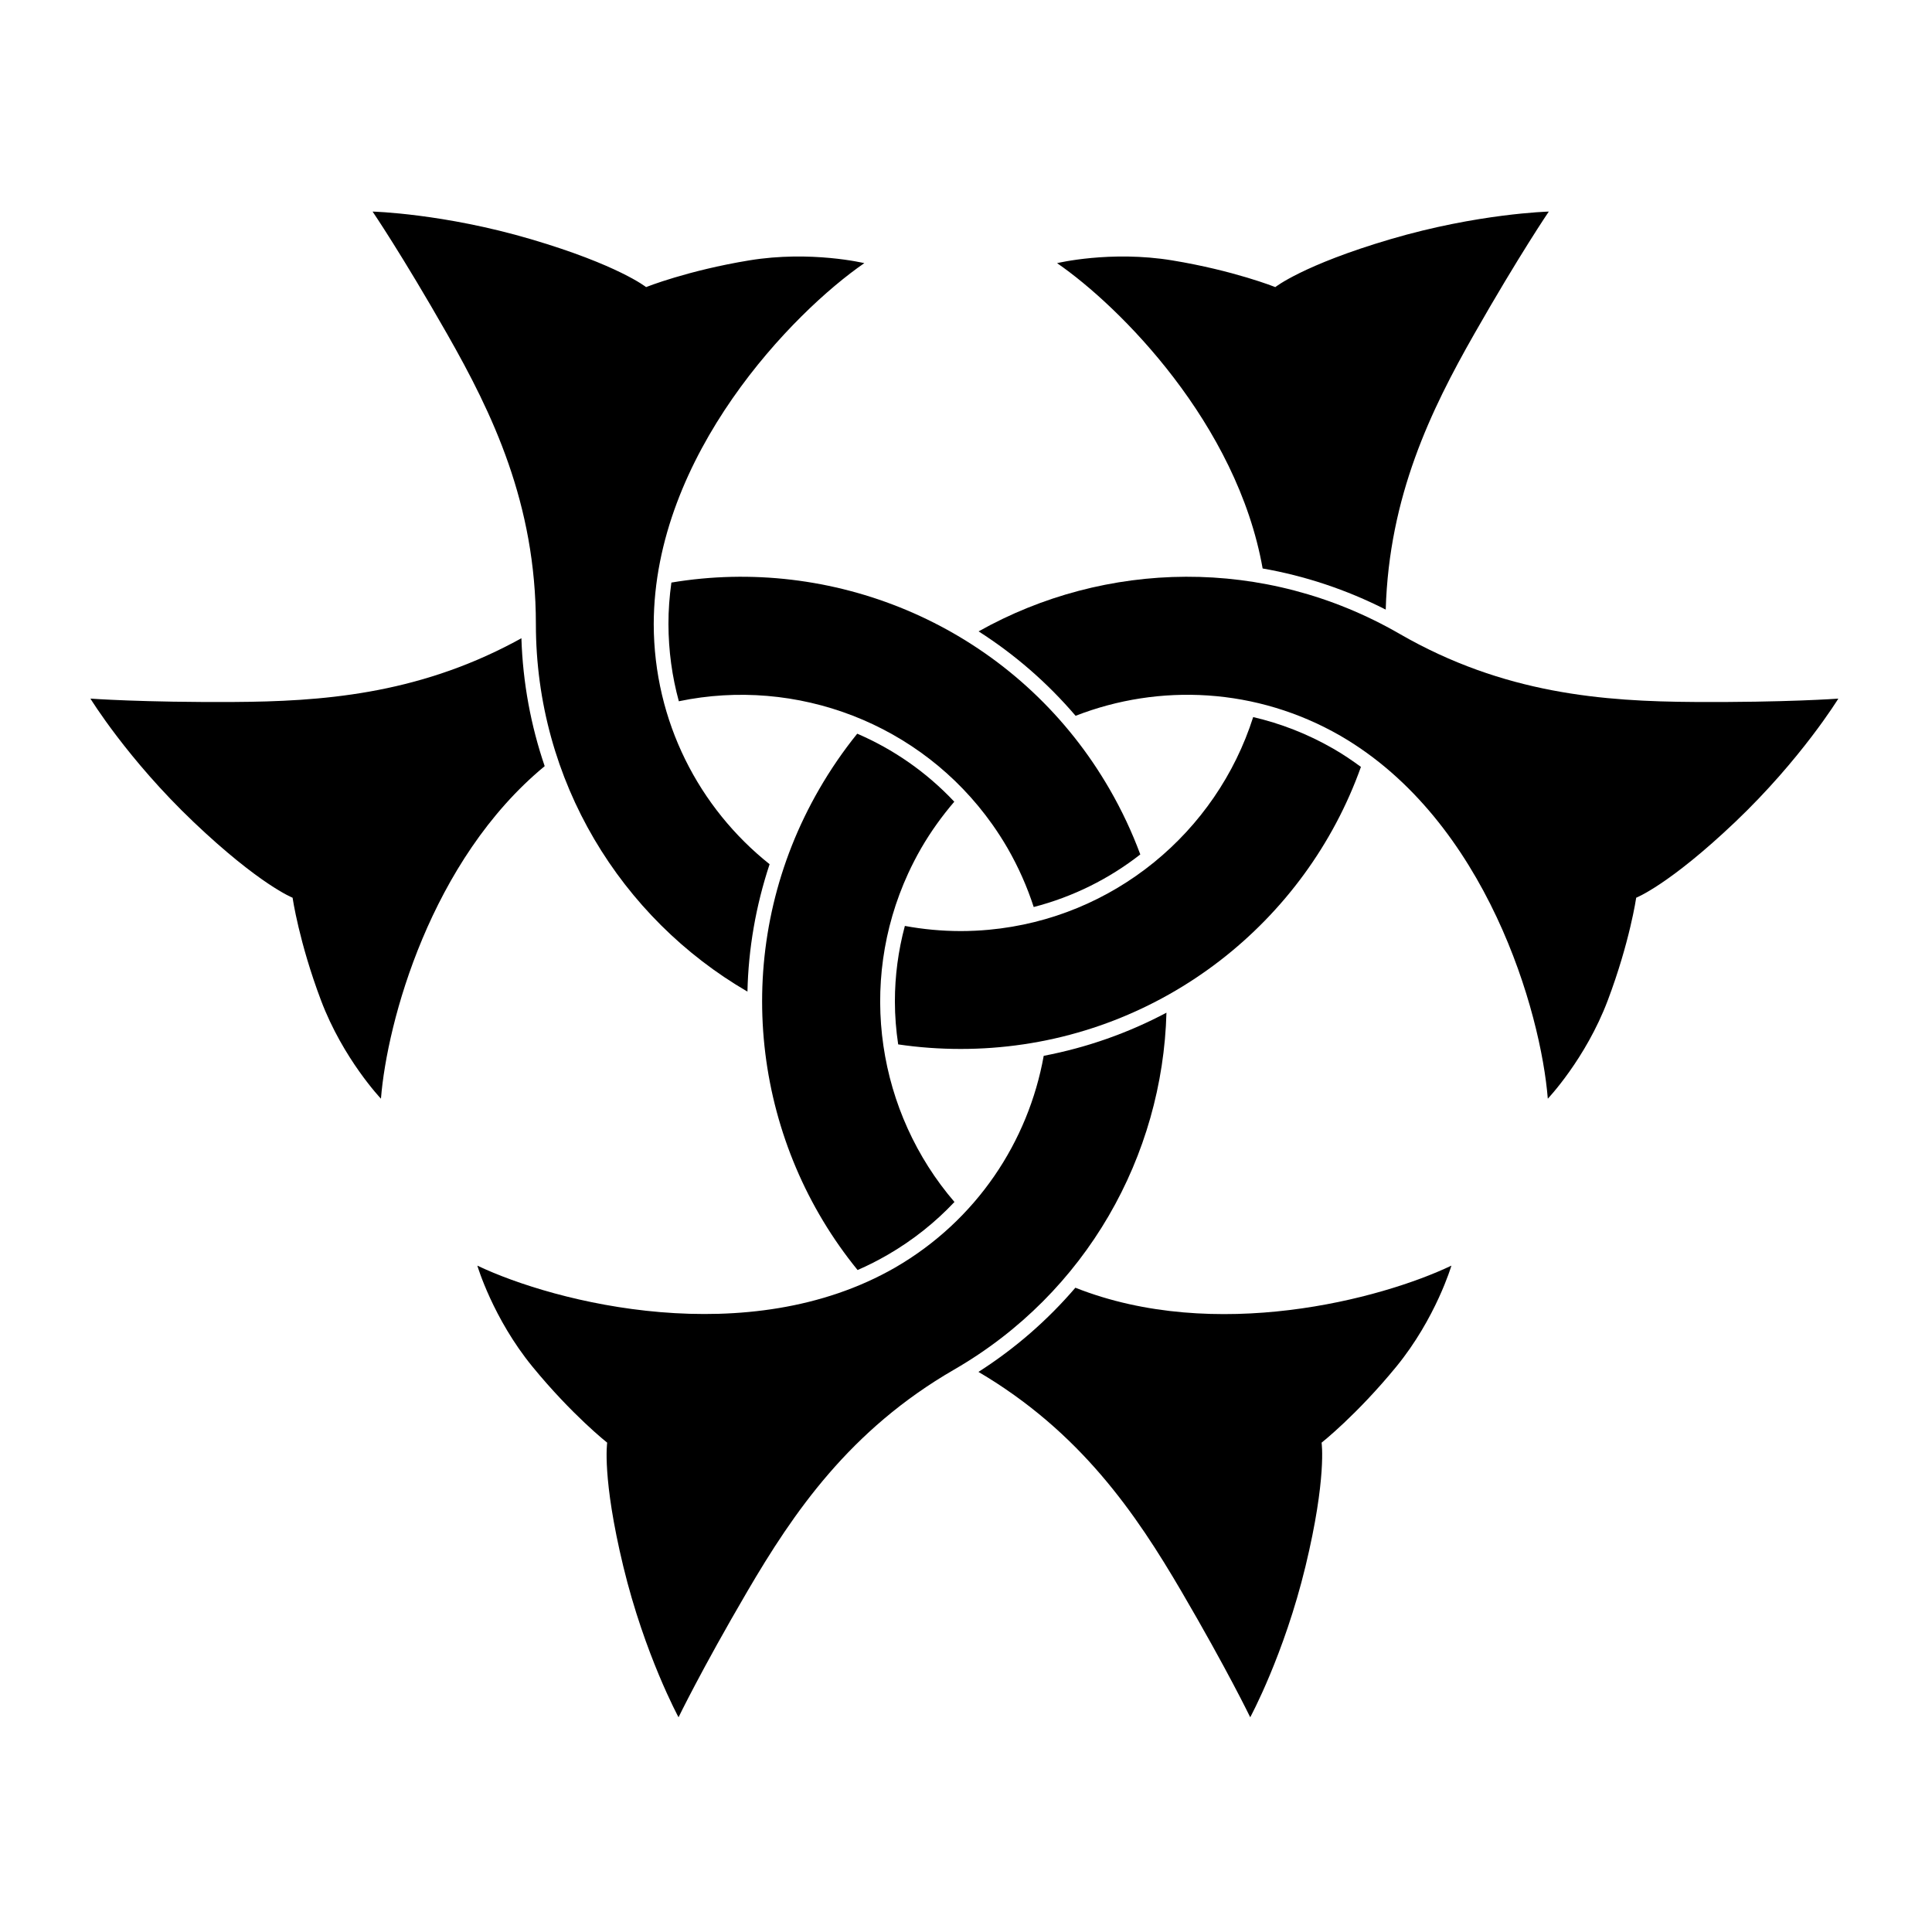 <?xml version="1.0" encoding="UTF-8" standalone="no"?>
<!-- Created with Inkscape (http://www.inkscape.org/) -->

<svg
   version="1.1"
   id="svg35974"
   width="795.035"
   height="793.701"
   viewBox="0 0 795.035 793.701"
   sodipodi:docname="Mitsugumi Kuwagata.svg"
   inkscape:version="1.2 (dc2aeda, 2022-05-15)"
   xmlns:inkscape="http://www.inkscape.org/namespaces/inkscape"
   xmlns:sodipodi="http://sodipodi.sourceforge.net/DTD/sodipodi-0.dtd"
   xmlns="http://www.w3.org/2000/svg"
   xmlns:svg="http://www.w3.org/2000/svg">
  <defs
     id="defs35978">
    <clipPath
       clipPathUnits="userSpaceOnUse"
       id="clipPath36495">
      <path
         d="M -528.09,575.381 H 68.186 V -19.895 H -528.09 Z"
         id="path36497"
         style="stroke-width:1" />
    </clipPath>
    <clipPath
       clipPathUnits="userSpaceOnUse"
       id="clipPath36501">
      <path
         d="M -531.192,581.588 H 65.084 V -13.688 H -531.192 Z"
         id="path36503"
         style="stroke-width:1" />
    </clipPath>
    <clipPath
       clipPathUnits="userSpaceOnUse"
       id="clipPath36507">
      <path
         d="M -536.698,584.573 H 59.578 V -10.703 H -536.698 Z"
         id="path36509"
         style="stroke-width:1" />
    </clipPath>
    <clipPath
       clipPathUnits="userSpaceOnUse"
       id="clipPath36513">
      <path
         d="M -540.821,585.848 H 55.455 V -9.428 H -540.821 Z"
         id="path36515"
         style="stroke-width:1" />
    </clipPath>
    <clipPath
       clipPathUnits="userSpaceOnUse"
       id="clipPath36519">
      <path
         d="M -542.933,584.573 H 53.343 V -10.703 H -542.933 Z"
         id="path36521"
         style="stroke-width:1" />
    </clipPath>
    <clipPath
       clipPathUnits="userSpaceOnUse"
       id="clipPath36525">
      <path
         d="M -576.369,585.588 H 19.907 V -9.688 H -576.369 Z"
         id="path36527"
         style="stroke-width:1" />
    </clipPath>
    <clipPath
       clipPathUnits="userSpaceOnUse"
       id="clipPath36531">
      <path
         d="M -557.495,577.85 H 38.781 V -17.426 H -557.495 Z"
         id="path36533"
         style="stroke-width:1" />
    </clipPath>
    <clipPath
       clipPathUnits="userSpaceOnUse"
       id="clipPath36537">
      <path
         d="M -568.227,575.819 H 28.049 V -19.457 H -568.227 Z"
         id="path36539"
         style="stroke-width:1" />
    </clipPath>
    <clipPath
       clipPathUnits="userSpaceOnUse"
       id="clipPath36543">
      <path
         d="M -545.417,584.573 H 50.859 V -10.703 H -545.417 Z"
         id="path36545"
         style="stroke-width:1" />
    </clipPath>
    <clipPath
       clipPathUnits="userSpaceOnUse"
       id="clipPath36549">
      <path
         d="M -564.573,585.848 H 31.703 V -9.428 H -564.573 Z"
         id="path36551"
         style="stroke-width:1" />
    </clipPath>
    <clipPath
       clipPathUnits="userSpaceOnUse"
       id="clipPath36555">
      <path
         d="M -567.775,585.852 H 28.501 V -9.424 H -567.775 Z"
         id="path36557"
         style="stroke-width:1" />
    </clipPath>
    <clipPath
       clipPathUnits="userSpaceOnUse"
       id="clipPath36562">
      <path
         d="M -572.817,586.135 H 23.459 V -9.141 H -572.817 Z"
         id="path36564"
         style="stroke-width:1" />
    </clipPath>
    <clipPath
       clipPathUnits="userSpaceOnUse"
       id="clipPath36568">
      <path
         d="M -574.546,585.852 H 21.73 V -9.424 H -574.546 Z"
         id="path36570"
         style="stroke-width:1" />
    </clipPath>
    <clipPath
       clipPathUnits="userSpaceOnUse"
       id="clipPath36574">
      <path
         d="M -548.983,585.852 H 47.293 V -9.424 H -548.983 Z"
         id="path36576"
         style="stroke-width:1" />
    </clipPath>
    <clipPath
       clipPathUnits="userSpaceOnUse"
       id="clipPath36580">
      <path
         d="M -553.898,585.848 H 42.379 V -9.428 H -553.898 Z"
         id="path36582"
         style="stroke-width:1" />
    </clipPath>
    <clipPath
       clipPathUnits="userSpaceOnUse"
       id="clipPath36586">
      <path
         d="M -557.064,585.848 H 39.212 V -9.428 H -557.064 Z"
         id="path36588"
         style="stroke-width:1" />
    </clipPath>
    <clipPath
       clipPathUnits="userSpaceOnUse"
       id="clipPath36592">
      <path
         d="M -561.413,585.852 H 34.863 V -9.424 H -561.413 Z"
         id="path36594"
         style="stroke-width:1" />
    </clipPath>
    <clipPath
       clipPathUnits="userSpaceOnUse"
       id="clipPath36598">
      <path
         d="M -550.264,577.325 H 46.012 V -17.951 H -550.264 Z"
         id="path36600"
         style="stroke-width:1" />
    </clipPath>
    <clipPath
       clipPathUnits="userSpaceOnUse"
       id="clipPath36605">
      <path
         d="M -556.401,578.014 H 39.875 V -17.262 H -556.401 Z"
         id="path36607"
         style="stroke-width:1" />
    </clipPath>
    <clipPath
       clipPathUnits="userSpaceOnUse"
       id="clipPath36611">
      <path
         d="M -586.545,579.503 H 9.731 V -15.773 H -586.545 Z"
         id="path36613"
         style="stroke-width:1" />
    </clipPath>
    <clipPath
       clipPathUnits="userSpaceOnUse"
       id="clipPath36617">
      <path
         d="M -584.194,578.938 H 12.082 V -16.338 H -584.194 Z"
         id="path36619"
         style="stroke-width:1" />
    </clipPath>
    <clipPath
       clipPathUnits="userSpaceOnUse"
       id="clipPath36623">
      <path
         d="M -538.222,577.948 H 58.054 V -17.328 H -538.222 Z"
         id="path36625"
         style="stroke-width:1" />
    </clipPath>
    <clipPath
       clipPathUnits="userSpaceOnUse"
       id="clipPath36629">
      <path
         d="m -351.932,263.695 h 596.276 v -595.276 h -596.276 z"
         id="path36631"
         style="stroke-width:1" />
    </clipPath>
    <clipPath
       clipPathUnits="userSpaceOnUse"
       id="clipPath36635">
      <path
         d="m -389.69,175.441 h 596.276 v -595.276 h -596.276 z"
         id="path36637"
         style="stroke-width:1" />
    </clipPath>
    <clipPath
       clipPathUnits="userSpaceOnUse"
       id="clipPath36641">
      <path
         d="m -331.965,220.909 h 596.276 v -595.276 h -596.276 z"
         id="path36643"
         style="stroke-width:1" />
    </clipPath>
  </defs>
  <sodipodi:namedview
     id="namedview35976"
     pagecolor="#ffffff"
     bordercolor="#000000"
     borderopacity="0.25"
     inkscape:showpageshadow="2"
     inkscape:pageopacity="0.0"
     inkscape:pagecheckerboard="0"
     inkscape:deskcolor="#d1d1d1"
     showgrid="false"
     inkscape:zoom="0.29734106"
     inkscape:cx="-215.24105"
     inkscape:cy="396.85068"
     inkscape:window-width="1419"
     inkscape:window-height="456"
     inkscape:window-x="0"
     inkscape:window-y="25"
     inkscape:window-maximized="0"
     inkscape:current-layer="svg35974">
    <inkscape:page
       x="0"
       y="0"
       id="page35980"
       width="795.035"
       height="793.701" />
  </sodipodi:namedview>
  <path
     d="M 469.242 351.593 C 465.854 342.46 461.661 333.5 456.631 324.778 C 454.461 321.03 452.182 317.396 449.797 313.866 C 410.71 256.273 342.133 228.689 276.282 239.719 C 275.5 245.345 275.056 251.047 275.073 256.812 C 275.098 267.801 276.577 278.451 279.349 288.56 C 327.686 278.471 378.832 297.549 408.346 339.236 C 410.563 342.374 412.661 345.629 414.625 349.017 C 419.127 356.85 422.703 364.968 425.381 373.229 C 441.578 369.044 456.451 361.588 469.242 351.593 M 480.005 416.712 C 464.398 424.995 447.417 431.033 429.499 434.459 C 423.154 469.774 401.885 502.149 368.398 521.563 C 307.922 556.334 228.407 536.022 196.428 520.793 C 196.428 520.793 202.821 542.473 219.121 562.38 C 235.427 582.284 249.863 593.644 249.863 593.644 C 249.863 593.644 247.671 608.032 256.48 644.514 C 265.293 680.99 279.224 706.641 279.224 706.641 C 279.224 706.641 288.586 687.232 307.52 654.858 C 326.468 622.49 349.665 588.383 392.649 563.563 C 447.275 532.019 478.431 475.451 480.005 416.712 M 224.143 315.262 C 218.481 298.666 215.144 280.995 214.563 262.621 C 213.58 263.167 212.621 263.697 211.637 264.221 C 170.892 285.885 131.91 288.65 96.207 288.856 C 58.704 289.069 37.211 287.47 37.211 287.47 C 37.211 287.47 52.464 312.364 79.651 338.233 C 106.839 364.098 120.399 369.4 120.399 369.4 C 120.399 369.4 123.016 387.574 132.098 411.648 C 141.18 435.717 156.765 452.099 156.765 452.099 C 159.273 420.525 177.215 353.992 224.143 315.262"
     style="fill:#000000;fill-opacity:1;fill-rule:nonzero;stroke:none"
     id="path36094" />
  <path
     d="M 519.586 233.921 C 536.846 236.937 553.909 242.549 570.238 250.842 C 571.606 204.176 588.836 168.728 606.651 137.461 C 625.222 104.872 637.344 87.063 637.344 87.063 C 637.344 87.063 608.167 87.82 572.17 98.431 C 536.171 109.041 524.802 118.135 524.802 118.135 C 524.802 118.135 507.75 111.315 482.362 107.145 C 456.974 102.977 434.996 108.283 434.996 108.283 C 460.918 126.124 509.065 174.453 519.586 233.921 M 369.608 429.758 C 377.989 430.998 386.598 431.629 395.337 431.629 C 399.662 431.629 403.948 431.473 408.197 431.162 C 478.493 426.047 537.261 379.327 560.034 315.574 C 556.383 312.89 552.59 310.325 548.605 308.041 C 538.042 301.965 526.963 297.689 515.695 295.072 C 500.567 342.543 458.218 377.835 406.953 382.585 C 403.128 382.939 399.252 383.121 395.337 383.129 C 387.494 383.118 379.801 382.385 372.36 381.009 C 369.617 391.241 368.257 401.659 368.257 412.014 C 368.257 417.97 368.73 423.899 369.608 429.758 M 316.697 355.614 C 311 372.809 307.972 390.457 307.58 408.037 C 255.523 377.765 220.527 321.399 220.52 256.83 C 220.52 207.189 202.587 170.048 184.018 137.461 C 165.451 104.872 153.324 87.063 153.324 87.063 C 153.324 87.063 182.503 87.82 218.501 98.431 C 254.5 109.041 265.867 118.135 265.867 118.135 C 265.867 118.135 282.919 111.315 308.309 107.145 C 333.697 102.977 355.674 108.283 355.674 108.283 C 326.497 128.365 269.143 187.07 269.017 256.83 C 269.089 296.861 287.649 332.486 316.697 355.614"
     style="fill:#000000;fill-opacity:1;fill-rule:nonzero;stroke:none"
     id="path36098" />
  <path
     d="M 442.62 294.546 C 430.912 280.841 417.428 269.213 402.705 259.806 C 454.748 230.567 520.409 228.773 575.874 260.786 C 618.86 285.601 659.986 288.642 697.502 288.855 C 735.002 289.07 756.491 287.475 756.491 287.475 C 756.491 287.475 741.245 312.366 714.054 338.234 C 686.867 364.098 673.309 369.4 673.309 369.4 C 673.309 369.4 670.693 387.574 661.609 411.647 C 652.521 435.716 636.934 452.1 636.934 452.1 C 634.138 416.787 611.969 337.775 551.624 302.786 C 517.06 282.91 477.087 281.129 442.62 294.546 M 392.769 494.6 C 361.164 457.842 352.746 405.008 373.74 359.355 C 375.35 355.863 377.127 352.418 379.08 349.025 C 383.057 342.161 387.713 335.707 392.699 329.895 C 381.233 317.715 367.63 308.301 352.758 301.906 C 347.05 308.965 341.76 316.669 337.078 324.778 C 334.916 328.525 332.91 332.314 331.05 336.15 C 300.871 398.467 310.966 471.142 352.91 522.604 C 357.148 520.768 361.294 518.644 365.355 516.303 C 375.764 510.271 384.929 502.925 392.769 494.6 M 442.528 529.883 C 500.1 552.683 568.248 534.62 597.273 520.792 C 597.273 520.792 590.878 542.472 574.581 562.38 C 558.273 582.284 543.844 593.644 543.844 593.644 C 543.844 593.644 546.034 608.032 537.224 644.513 C 528.413 680.989 514.478 706.641 514.478 706.641 C 514.478 706.641 505.123 687.24 486.183 654.862 C 467.472 622.883 444.633 589.248 402.644 564.524 C 417.92 554.767 431.256 543.037 442.528 529.883"
     style="fill:#000000;fill-opacity:1;fill-rule:nonzero;stroke:none"
     id="path36102" />
</svg>
